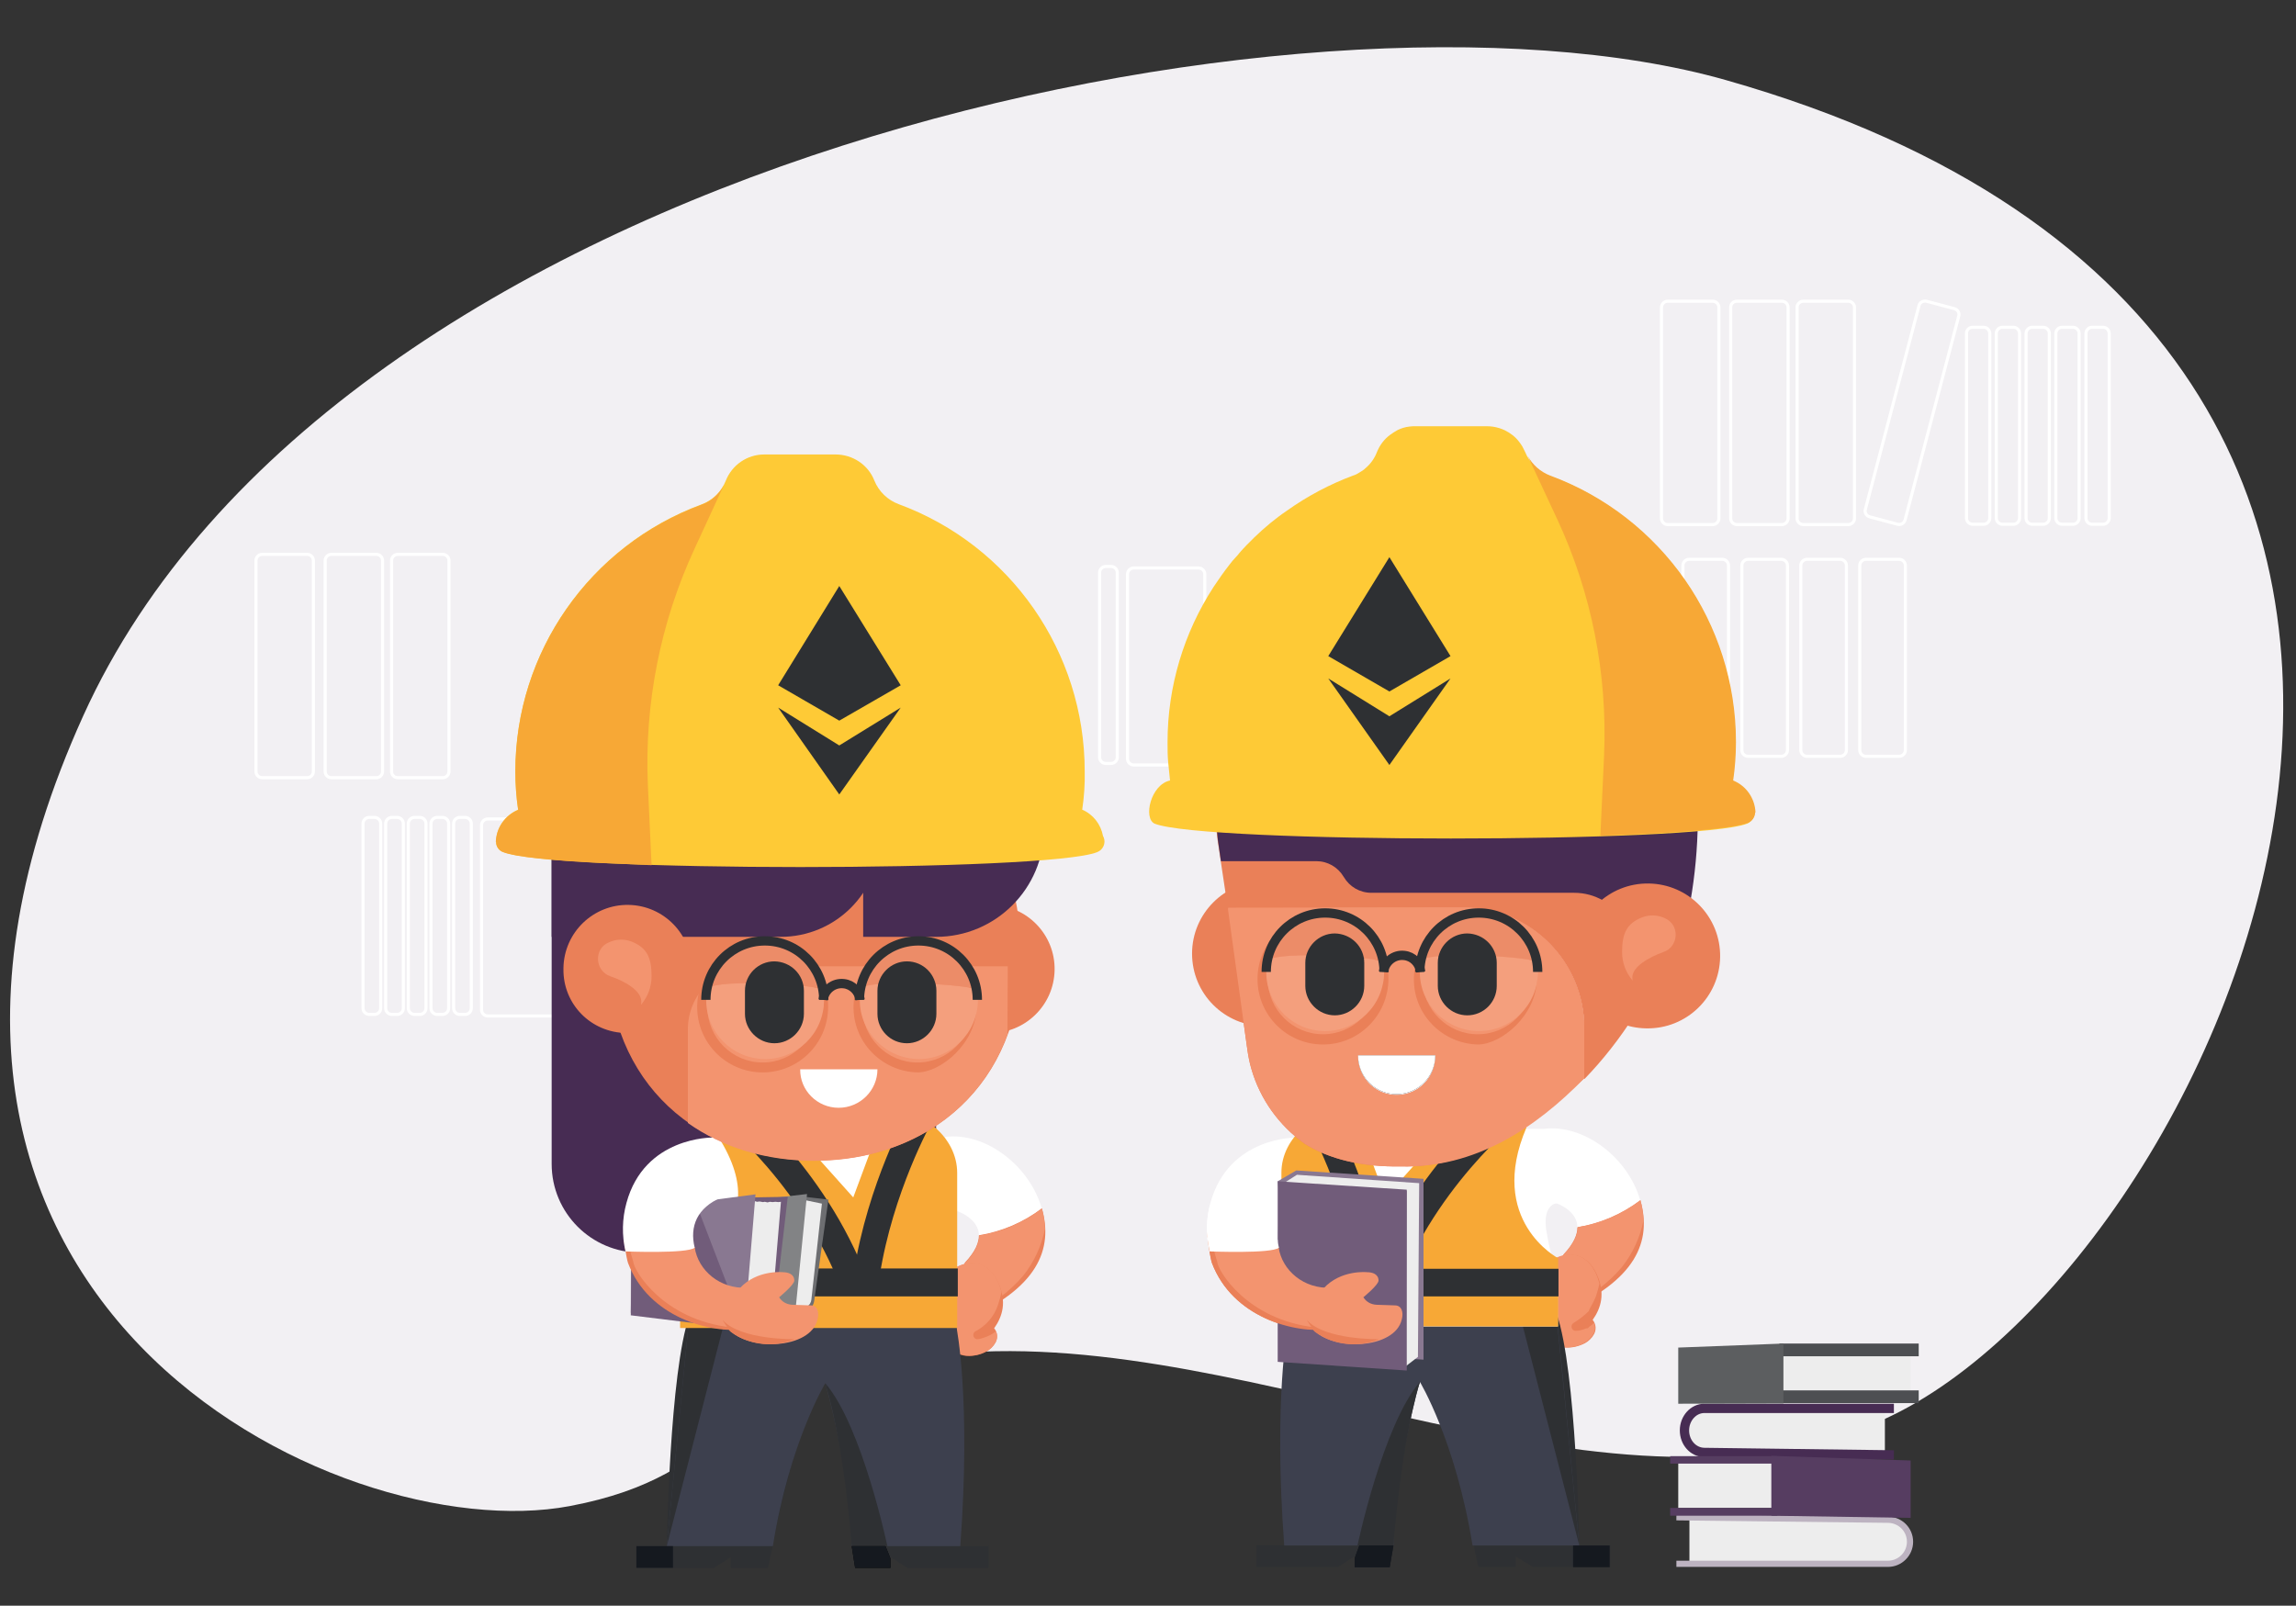 <?xml version="1.0" encoding="utf-8"?>
<!-- Generator: Adobe Illustrator 24.1.0, SVG Export Plug-In . SVG Version: 6.00 Build 0)  -->
<svg version="1.1" id="Capa_1" xmlns="http://www.w3.org/2000/svg" xmlns:xlink="http://www.w3.org/1999/xlink" x="0px" y="0px"
	 viewBox="0 0 740 517.6" style="enable-background:new 0 0 740 517.6;" xml:space="preserve">
<rect x="0" y="0" width="740" height="517.6" fill="#333333" stroke="none"/>
<style type="text/css">
	.st0{fill:#F2F0F3;}
	.st1{fill:none;stroke:#FFFFFF;stroke-miterlimit:10;}
	.st2{fill:#EDEDED;}
	.st3{fill:none;stroke:#BDB3C1;stroke-width:2;stroke-miterlimit:10;}
	.st4{fill:none;stroke:#472C53;stroke-width:3;stroke-miterlimit:10;}
	.st5{fill:#563D61;}
	.st6{fill:#4D4F52;}
	.st7{fill:#5C5E60;}
	.st8{fill:#FFFFFF;}
	.st9{fill:#EA8058;}
	.st10{fill:#F3946F;}
	.st11{fill:#2E3033;}
	.st12{fill:#3D404E;}
	.st13{fill:#010101;}
	.st14{fill:#15191F;}
	.st15{fill:#472C53;}
	.st16{fill:#F7A836;}
	.st17{fill:#FECA36;}
	.st18{fill:#F49F7D;}
	.st19{fill:#EC8C68;}
	.st20{fill:none;stroke:#2E3033;stroke-width:3;stroke-miterlimit:10;}
	.st21{fill:#6D6E71;}
	.st22{fill:#828385;}
	.st23{fill:#715C7A;}
	.st24{fill:#897891;}
</style>
<g id="a64a038c-59e0-467b-b89f-796622e8f401">
	<g>
		<defs>
			<rect id="SVGID_1_" x="-435.9" y="578.6" width="1580.6" height="980.3"/>
		</defs>
		<clipPath id="SVGID_2_">
			<use xlink:href="#SVGID_1_"  style="overflow:visible;"/>
		</clipPath>
	</g>
	<path class="st0" d="M183.6,485.5c54.1-10.2,45-38.2,114.1-48.1c98.2-14.1,211.7,57.8,304.3,22.3
		c110.4-42.3,256.1-348.2-45.8-433.9c-134.5-38.2-448.6,26.4-529.4,205C-58.3,418.9,108.9,499.6,183.6,485.5z"/>
	<path class="st1" d="M537.5,97.1H552c1.1,0,2,0.9,2,2v68c0,1.1-0.9,2-2,2h-14.5c-1.1,0-2-0.9-2-2v-68
		C535.5,98,536.4,97.1,537.5,97.1z"/>
	<path class="st1" d="M635.8,105.5h3.5c1.1,0,2,0.9,2,2v59.5c0,1.1-0.9,2-2,2h-3.5c-1.1,0-2-0.9-2-2v-59.5
		C633.8,106.4,634.6,105.5,635.8,105.5z"/>
	<path class="st1" d="M645.4,105.5h3.5c1.1,0,2,0.9,2,2v59.5c0,1.1-0.9,2-2,2h-3.5c-1.1,0-2-0.9-2-2v-59.5
		C643.4,106.4,644.3,105.5,645.4,105.5z"/>
	<path class="st1" d="M655,105.5h3.5c1.1,0,2,0.9,2,2v59.5c0,1.1-0.9,2-2,2H655c-1.1,0-2-0.9-2-2v-59.5
		C653,106.4,653.9,105.5,655,105.5z"/>
	<path class="st1" d="M664.6,105.5h3.5c1.1,0,2,0.9,2,2v59.5c0,1.1-0.9,2-2,2h-3.5c-1.1,0-2-0.9-2-2v-59.5
		C662.6,106.4,663.5,105.5,664.6,105.5z"/>
	<path class="st1" d="M674.3,105.5h3.5c1.1,0,2,0.9,2,2v59.5c0,1.1-0.9,2-2,2h-3.5c-1.1,0-2-0.9-2-2v-59.5
		C672.3,106.4,673.2,105.5,674.3,105.5z"/>
	<path class="st1" d="M559.8,97.1h14.5c1.1,0,2,0.9,2,2v68c0,1.1-0.9,2-2,2h-14.5c-1.1,0-2-0.9-2-2v-68
		C557.8,98,558.6,97.1,559.8,97.1z"/>
	<path class="st1" d="M581.2,97.1h14.5c1.1,0,2,0.9,2,2v68c0,1.1-0.9,2-2,2h-14.5c-1.1,0-2-0.9-2-2v-68
		C579.2,98,580.1,97.1,581.2,97.1z"/>
	<path class="st1" d="M620.9,97.1l9,2.4c1.1,0.3,1.7,1.4,1.4,2.4l-17.3,65.7c-0.3,1.1-1.4,1.7-2.4,1.4l-9-2.4
		c-1.1-0.3-1.7-1.4-1.4-2.4l17.3-65.7C618.7,97.5,619.8,96.9,620.9,97.1z"/>
	<path class="st1" d="M84.5,178.7H99c1.1,0,2,0.9,2,2v68c0,1.1-0.9,2-2,2H84.5c-1.1,0-2-0.9-2-2v-68
		C82.5,179.6,83.4,178.7,84.5,178.7z"/>
	<path class="st1" d="M157.2,264h20.9c1.1,0,2,0.9,2,2v59.5c0,1.1-0.9,2-2,2h-20.9c-1.1,0-2-0.9-2-2V266
		C155.2,264.9,156.1,264,157.2,264z"/>
	<path class="st1" d="M189.3,264h20.9c1.1,0,2,0.9,2,2v59.5c0,1.1-0.9,2-2,2h-20.9c-1.1,0-2-0.9-2-2V266
		C187.3,264.9,188.2,264,189.3,264z"/>
	<path class="st1" d="M221.4,264h20.9c1.1,0,2,0.9,2,2v59.5c0,1.1-0.9,2-2,2h-20.9c-1.1,0-2-0.9-2-2V266
		C219.4,264.9,220.3,264,221.4,264z"/>
	<path class="st1" d="M253.6,264h20.9c1.1,0,2,0.9,2,2v59.5c0,1.1-0.9,2-2,2h-20.9c-1.1,0-2-0.9-2-2V266
		C251.6,264.9,252.5,264,253.6,264z"/>
	<path class="st1" d="M285.7,264h20.9c1.1,0,2,0.9,2,2v59.5c0,1.1-0.9,2-2,2h-20.9c-1.1,0-2-0.9-2-2V266
		C283.7,264.9,284.6,264,285.7,264z"/>
	<path class="st1" d="M525.4,180.3h10.7c1.1,0,2,0.9,2,2v59.5c0,1.1-0.9,2-2,2h-10.7c-1.1,0-2-0.9-2-2v-59.5
		C523.4,181.2,524.3,180.3,525.4,180.3z"/>
	<path class="st1" d="M544.4,180.3h10.7c1.1,0,2,0.9,2,2v59.5c0,1.1-0.9,2-2,2h-10.7c-1.1,0-2-0.9-2-2v-59.5
		C542.4,181.2,543.3,180.3,544.4,180.3z"/>
	<path class="st1" d="M563.4,180.3h10.7c1.1,0,2,0.9,2,2v59.5c0,1.1-0.9,2-2,2h-10.7c-1.1,0-2-0.9-2-2v-59.5
		C561.4,181.2,562.3,180.3,563.4,180.3z"/>
	<path class="st1" d="M582.4,180.3h10.7c1.1,0,2,0.9,2,2v59.5c0,1.1-0.9,2-2,2h-10.7c-1.1,0-2-0.9-2-2v-59.5
		C580.4,181.2,581.3,180.3,582.4,180.3z"/>
	<path class="st1" d="M601.4,180.3h10.7c1.1,0,2,0.9,2,2v59.5c0,1.1-0.9,2-2,2h-10.7c-1.1,0-2-0.9-2-2v-59.5
		C599.4,181.2,600.3,180.3,601.4,180.3z"/>
	<path class="st1" d="M119,263.5h1.7c1.1,0,2,0.9,2,2V325c0,1.1-0.9,2-2,2H119c-1.1,0-2-0.9-2-2v-59.5
		C117,264.4,117.9,263.5,119,263.5z"/>
	<path class="st1" d="M126.3,263.5h1.7c1.1,0,2,0.9,2,2V325c0,1.1-0.9,2-2,2h-1.7c-1.1,0-2-0.9-2-2v-59.5
		C124.3,264.4,125.2,263.5,126.3,263.5z"/>
	<path class="st1" d="M133.6,263.5h1.7c1.1,0,2,0.9,2,2V325c0,1.1-0.9,2-2,2h-1.7c-1.1,0-2-0.9-2-2v-59.5
		C131.6,264.4,132.5,263.5,133.6,263.5z"/>
	<path class="st1" d="M140.9,263.5h1.7c1.1,0,2,0.9,2,2V325c0,1.1-0.9,2-2,2h-1.7c-1.1,0-2-0.9-2-2v-59.5
		C138.9,264.4,139.8,263.5,140.9,263.5z"/>
	<path class="st1" d="M148.2,263.5h1.7c1.1,0,2,0.9,2,2V325c0,1.1-0.9,2-2,2h-1.7c-1.1,0-2-0.9-2-2v-59.5
		C146.2,264.4,147.1,263.5,148.2,263.5z"/>
	<path class="st1" d="M365.4,183.1h20.9c1.1,0,2,0.9,2,2v59.5c0,1.1-0.9,2-2,2h-20.9c-1.1,0-2-0.9-2-2v-59.5
		C363.4,184,364.3,183.1,365.4,183.1z"/>
	<path class="st1" d="M356.4,182.6h1.7c1.1,0,2,0.9,2,2v59.5c0,1.1-0.9,2-2,2h-1.7c-1.1,0-2-0.9-2-2v-59.5
		C354.4,183.5,355.3,182.6,356.4,182.6z"/>
	<path class="st1" d="M106.8,178.7h14.5c1.1,0,2,0.9,2,2v68c0,1.1-0.9,2-2,2h-14.5c-1.1,0-2-0.9-2-2v-68
		C104.8,179.6,105.7,178.7,106.8,178.7z"/>
	<path class="st1" d="M128.2,178.7h14.5c1.1,0,2,0.9,2,2v68c0,1.1-0.9,2-2,2h-14.5c-1.1,0-2-0.9-2-2v-68
		C126.2,179.6,127.1,178.7,128.2,178.7z"/>
	<path class="st2" d="M544.5,489.9h66.1c2.6,0,4.7,2.1,4.7,4.7v4.4c0,2.6-2.1,4.7-4.7,4.7h-66.1l0,0V489.9L544.5,489.9z"/>
	<path class="st3" d="M540.3,504.1h68.2c3.9,0,7.1-3.2,7.1-7.1c0,0,0,0,0,0l0,0c0-3.9-3.1-7-7-7.1l-68.3-0.8"/>
	<path class="st2" d="M607.5,468.2H548c-2.6,0-4.7-2.1-4.7-4.7v-4.4c0-2.6,2.1-4.7,4.7-4.7h59.5l0,0V468.2L607.5,468.2L607.5,468.2z
		"/>
	<path class="st4" d="M610.4,454h-61.1c-3.5,0-6.4,3.2-6.4,7.1l0,0c0,3.9,2.8,7,6.3,7.1l61.2,0.8"/>
	<rect x="540.9" y="470.7" class="st2" width="31" height="15.4"/>
	<rect x="538.3" y="486.1" class="st5" width="34.5" height="2.5"/>
	<rect x="538.3" y="469.4" class="st5" width="34.5" height="2.4"/>
	<polygon class="st5" points="615.8,489.3 570.9,488.6 570.9,469.3 615.8,470.8 	"/>
	<rect x="573.2" y="435.6" class="st2" width="42.6" height="13.7"/>
	<rect x="573.5" y="433.1" class="st6" width="44.9" height="4.1"/>
	<rect x="573.5" y="448.2" class="st6" width="44.9" height="4.1"/>
	<polygon class="st7" points="540.9,434.4 574.8,433.1 574.8,452.4 540.9,452.5 	"/>
	<path class="st8" d="M315.5,398.5c7.6-0.4,14.2-4,20.5-8c-3.5-14.3-18.2-25.7-31.4-24c0.8,2.6,3.9,23.9,3.9,23.9
		S315.7,392.8,315.5,398.5z"/>
	<path class="st9" d="M315.5,398.2c0,2.3-1.1,5.2-4.5,8.8c-0.8,0.9-2,13.8-1,18.9c24.7-10.4,29.5-23.3,25.8-36.4
		C329.9,394,322.9,397,315.5,398.2z"/>
	<path class="st10" d="M322.6,418c2.6-2,5.1-4.3,7.2-6.8c3.5-4.4,5.9-9.6,7-15.1c-0.1-2.2-0.4-4.4-1-6.5c-5.9,4.5-12.8,7.5-20.2,8.7
		c0,2.3-1.1,5.2-4.5,8.8c-0.8,0.8-2.4,14.2-1.8,20.3c4-3.3,8.7-5.7,12.9-8.7C322.2,418.4,322.4,418.2,322.6,418z"/>
	<path class="st9" d="M320.4,428.2c2.7-3.8,4.2-8.6,1.3-14.8s-8.3-7.8-13.9-4.6c-2.7,1.7-5.1,3.9-7.1,6.4c-2,2.3-4.1,5-4,8.1
		c0,3.7,1.8,7.3,4.8,9.5c1.8,1.3,7.5,4.3,10.3,4.3c2,0.1,4.1-0.4,5.9-1.3c1.4-0.7,2.5-1.8,3.2-3.1c0.7-1.4,0.6-3-0.3-4.3
		L320.4,428.2z"/>
	<path class="st10" d="M315,431.7c-0.7,0-1.3-0.6-1.3-1.4c0-0.5,0.3-0.9,0.6-1.1c3.5-1.8,6.2-4.9,7.4-8.7c0.4-1.3,0.8-2.6,1.1-4
		c-0.3-1.1-0.6-2.1-1.1-3.2c-2.9-6.3-8.3-7.8-13.9-4.6c-2.7,1.7-5.1,3.9-7.1,6.4c-2,2.3-4.1,5-4,8.1c0,3.7,1.8,7.3,4.8,9.5
		c1.8,1.3,7.1,4.1,10.3,4.3c2,0.1,4.1-0.3,5.9-1.3c1.4-0.7,2.5-1.8,3.2-3.1c0.6-1.1,0.6-2.4,0.1-3.5
		C320.1,430.2,316.3,431.7,315,431.7z"/>
	<path class="st8" d="M508.4,395.9c7.6-0.4,14.2-4,20.5-8c-3.5-14.3-18.2-25.7-31.4-24c-12.9,0-16.7-0.2-16,4.2
		c1.1,6.7,19.9,19.7,19.9,19.7S508.6,390.1,508.4,395.9z"/>
	<path class="st9" d="M508.4,395.6c0,2.3-1.1,5.2-4.5,8.8c-0.8,0.9-2,13.8-1,18.9c24.7-10.4,29.5-23.3,25.8-36.4
		C522.7,391.4,515.8,394.4,508.4,395.6z"/>
	<path class="st10" d="M515.5,415.3c2.6-2,5.1-4.3,7.2-6.8c3.5-4.4,5.9-9.6,7-15.1c-0.1-2.2-0.4-4.4-1-6.5
		c-5.9,4.5-12.8,7.5-20.2,8.7c0,2.3-1.1,5.2-4.5,8.8c-0.8,0.8-2.4,14.2-1.8,20.3c4-3.3,8.7-5.7,12.9-8.7
		C515.1,415.7,515.2,415.5,515.5,415.3z"/>
	<path class="st9" d="M513.3,425.5c2.7-3.8,4.2-8.6,1.3-14.8s-8.3-7.8-13.9-4.6c-2.7,1.7-5.1,3.9-7.1,6.4c-2,2.3-4.1,5-4,8.1
		c0,3.7,1.8,7.3,4.8,9.5c1.8,1.3,7.5,4.3,10.3,4.3c2,0.1,4.1-0.4,5.9-1.3c1.4-0.7,2.5-1.8,3.2-3.1c0.7-1.4,0.6-3-0.3-4.3
		L513.3,425.5z"/>
	<path class="st10" d="M512.2,427.7L512.2,427.7c-0.3,0.4-0.6,0.6-1,0.5c-1.1,0.5-2.2,0.8-3.4,0.8c-0.7,0-1.3-0.6-1.3-1.4
		c0-0.5,0.3-0.9,0.6-1.1c1.8-1.1,3.5-2.4,5-3.9c0-0.1,0.1-0.3,0.1-0.4c0.8-1.4,1.6-2.9,2.2-4.4c0.4-1.3,0.8-2.6,1.1-4
		c-0.3-1.1-0.6-2.1-1.1-3.2c-2.9-6.3-8.3-7.8-13.9-4.6c-2.7,1.7-5.1,3.9-7.1,6.4c-2,2.3-4.1,5-4,8.1c0,3.7,1.8,7.3,4.8,9.5
		c1.8,1.3,7.1,4.1,10.3,4.3c2,0.1,4.1-0.3,5.9-1.3c1.4-0.7,2.5-1.8,3.2-3.1c0.6-1.1,0.6-2.4,0.1-3.5
		C513.3,426.9,512.8,427.3,512.2,427.7z"/>
	<path class="st11" d="M214.9,498.4c0,0,0.9-56.3,7.3-74.3c2.2-2,86.1,3.9,86.1,3.9l1.1,70.4h9.2v7h-26.2l-5.4-3.5v3.5h-11.3
		c0,0-1.2-40.9-9.6-59.5c-7.1,8.3-14.6,38.4-17.1,52.5c-0.8,4.3-1.5,7-1.5,7h-12V502l-5.4,3.4h-24.9v-7L214.9,498.4z"/>
	<path class="st12" d="M214.9,498.4h34.2c5.3-33.4,16.9-52.5,16.9-52.5s8,27.9,8.5,52.5h35c3.5-47.3-1.2-70.4-1.2-70.4l-86.1-3.9
		L214.9,498.4z"/>
	<path class="st11" d="M266,445.9c6.3,21,8.5,52.5,8.5,52.5H286C286,498.4,277.9,459.8,266,445.9z"/>
	<polygon class="st13" points="274.5,498.4 275.6,505.4 287,505.4 287,502.4 285.4,498.4 	"/>
	<polyline class="st11" points="214.9,498.4 234,424.1 222.2,424.1 214.9,498.4 	"/>
	<polygon class="st14" points="274.5,498.4 275.6,505.4 287,505.4 287,502.4 285.4,498.4 	"/>
	<polyline class="st14" points="214.9,498.4 205.1,498.4 205.1,505.4 216.9,505.4 216.9,498.4 214.9,498.4 	"/>
	<path class="st11" d="M509,498.2c0,0-0.9-56.5-7.3-74.7c-2.3-2-86.5,3.9-86.5,3.9l-1.1,70.7h-9.2v7h26.4l5.4-3.5v3.5h11.4
		c0,0,1.2-41.1,9.7-59.8c7.2,8.3,14.6,38.6,17.2,52.8c0.8,4.3,1.5,7,1.5,7h12v-3.4l5.5,3.4h25v-7H509z"/>
	<path class="st12" d="M509,498.2h-34.4c-5.4-33.6-17-52.8-17-52.8s-8,28.1-8.5,52.8h-35.2c-3.5-47.5,1.2-70.7,1.2-70.7l86.6-3.9
		L509,498.2z"/>
	<path class="st11" d="M457.6,445.5c-6.3,21.1-8.5,52.8-8.5,52.8h-11.6C437.5,498.2,445.7,459.4,457.6,445.5z"/>
	<polygon class="st14" points="449.1,498.2 447.9,505.2 436.6,505.2 436.6,502.3 438.1,498.2 	"/>
	<polyline class="st11" points="509,498.2 489.8,423.6 501.6,423.6 509,498.2 	"/>
	<polygon class="st14" points="449.1,498.2 447.9,505.2 436.6,505.2 436.6,502.3 438.1,498.2 	"/>
	<polyline class="st14" points="509,498.2 518.8,498.2 518.8,505.2 507,505.2 507,498.2 509,498.2 	"/>
	<path class="st8" d="M432.6,363.3c45.7,2.2,67.9,3.4,67.9,3.4s2.5,6.7,1.4,21.2c-0.6,0-1.1,0.2-1.6,0.5c-2,1.5-2.4,4.1-2,7.8
		c0.8,5.1,2,10,3.8,14.8c0,5.5-0.1,11,0,16.6h-88.7l-0.2-45.3C413.2,382.3,418.2,363,432.6,363.3z"/>
	<path class="st15" d="M301.7,403.8h-95.3c-15.8,0-28.6-12.8-28.6-28.6c0,0,0,0,0,0V259.7h123.9V403.8z"/>
	<path class="st8" d="M287.4,360.4c-45.8,2.2-64.5,7.9-64.5,7.9s1.8,6.1,0.9,19.4c0.6,0,1.1,0.2,1.6,0.5c2,1.5,2.4,4.1,2,7.9
		c-0.7,5.1-2,10.1-3.8,14.9c0.1,5.5,0.1,11.1,0,16.6h84.6l0.2-45.4C308.3,382.1,301.9,360.1,287.4,360.4z"/>
	<path class="st16" d="M219.2,405.5c0,0,34.1-8.4,10.2-42.2l15.2-11.3l30.4,34l10.6-28.5c11.5,0,22.9,9,22.9,20.6v50h-89.3
		L219.2,405.5z"/>
	<rect x="219.1" y="408.9" class="st11" width="89.6" height="9"/>
	<path class="st11" d="M269.9,412.4c-13.8-33.6-41.1-54.3-41.3-54.5l5.4-7.2c1.2,0.9,29.5,22.4,44.2,58.3L269.9,412.4z"/>
	<path class="st11" d="M283.5,411.4l-8.3-1.3c4.5-28.6,17.3-51.8,17.9-52.8l7.4,4.1l0,0C300.2,361.8,287.7,384.4,283.5,411.4z"/>
	<path class="st9" d="M318.9,333c11.4,0.2,20.8-8.9,21-20.3c0.2-11.4-8.9-20.8-20.3-21c-11.4-0.2-20.8,8.9-21,20.3
		c0,0.1,0,0.2,0,0.3C298.5,323.7,307.6,332.9,318.9,333z"/>
	<path class="st9" d="M329.1,308c0,41.6-29.8,66.1-66.6,66.1s-66.6-24.5-66.6-66.1s29.8-84.7,66.6-84.7S329.1,266.4,329.1,308z"/>
	<path class="st10" d="M324.8,311.5h-82.7c-11.3,0-20.4,9.1-20.4,20.3c0,0,0,0,0,0.1v30.1c11.3,8,25.4,12.2,40.7,12.2
		c28.5,0,52.9-14.8,62.3-40.8L324.8,311.5L324.8,311.5z"/>
	<path class="st15" d="M251.6,302h-73.8v-52.4L283.6,270C283.6,287.7,269.3,302,251.6,302z"/>
	<path class="st15" d="M301.7,302h-23.5v-34.8h58.3C336.5,286.4,320.9,302,301.7,302C301.7,302,301.7,302,301.7,302z"/>
	<path class="st17" d="M159.9,271.5c0,1.5,1,2.8,2.4,3.2c16,6.4,175.3,6.4,191.3,0c1.9-0.7,2.9-2.9,2.1-4.8
		c-0.1-0.1-0.1-0.3-0.2-0.4c-0.7-3.8-3.2-7-6.7-8.5c0.6-4.1,0.9-8.2,0.8-12.4c0-38.4-23.9-72.8-60-86.1c-3.5-1.3-6.4-4.1-7.8-7.6
		c-2-5.1-7-8.4-12.5-8.4h-23c-5.5,0-10.4,3.4-12.4,8.5c-1.4,3.5-4.2,6.3-7.8,7.6c-36,13.3-60,47.6-60,86c0,4.2,0.3,8.3,0.9,12.4
		C162.8,262.8,159.9,266.8,159.9,271.5L159.9,271.5z"/>
	<path class="st11" d="M250.8,220.9l19.7,11.4l19.8-11.4l-19.8-32L250.8,220.9z"/>
	<path class="st11" d="M250.8,228.1l19.7,28l19.8-28l-19.8,12.2L250.8,228.1z"/>
	<path class="st16" d="M162.2,274.7c3.7,1.5,15.4,2.7,31.4,3.5l16.4,0.7l-1.2-26c-1.1-26.1,4-52.1,15-75.9l9.5-20.6
		c-1.5,2.9-4.1,5.2-7.2,6.3c-36,13.3-60,47.6-60,86c0,4.2,0.3,8.3,0.9,12.4c-4.2,1.7-7.1,5.8-7.2,10.3h0.1
		C159.9,272.9,160.8,274.2,162.2,274.7z"/>
	<path class="st9" d="M201.9,333c11.4,0.2,20.8-8.9,21-20.3c0.2-11.4-8.9-20.8-20.3-21c-11.4-0.2-20.8,8.9-21,20.3
		c0,0.1,0,0.2,0,0.3C181.4,323.7,190.5,332.9,201.9,333z"/>
	<path class="st11" d="M249.6,309.9L249.6,309.9c-5.2,0-9.5,4.2-9.5,9.5v7.4c0,5.2,4.3,9.5,9.5,9.5l0,0c5.2,0,9.5-4.3,9.5-9.5v-7.4
		C259.1,314.2,254.9,310,249.6,309.9C249.7,309.9,249.7,309.9,249.6,309.9z"/>
	<path class="st11" d="M292.3,309.9L292.3,309.9c-5.2,0-9.5,4.3-9.5,9.5v7.4c0,5.2,4.2,9.5,9.5,9.5l0,0c5.2,0,9.5-4.3,9.5-9.5v-7.4
		C301.8,314.2,297.6,309.9,292.3,309.9C292.4,309.9,292.3,309.9,292.3,309.9z"/>
	<path class="st8" d="M270.3,357.1c6.9,0,12.5-5.6,12.5-12.4c0,0,0,0,0,0h-24.9C257.8,351.5,263.4,357.1,270.3,357.1
		C270.2,357.1,270.3,357.1,270.3,357.1z"/>
	<path class="st10" d="M196.7,314.7c-5-1.7-5.4-8.9-0.5-10.9c2.3-1.1,4.9-1.2,7.3-0.3c5.1,2,6.5,5.3,6.5,11.2c0,3.4-1.2,6.6-3.4,9.2
		c0-0.3,0.1-0.6,0.1-1C206.7,319.3,201.4,316.3,196.7,314.7z"/>
	<path class="st9" d="M245.8,345.7c-11.6,0-21.1-9.4-21.1-21.1c0-11.6,9.4-21.1,21.1-21.1s21.1,9.4,21.1,21.1c0,0,0,0,0,0
		C266.9,336.3,257.4,345.7,245.8,345.7z M245.8,306.9c-9.8,0-17.8,8-17.8,17.8s8,17.8,17.8,17.8s17.8-8,17.8-17.8l0,0
		C263.6,314.8,255.6,306.9,245.8,306.9z"/>
	<path class="st9" d="M295.7,345.7c-11.6-0.3-20.9-9.9-20.6-21.5c0.2-11.3,9.3-20.4,20.6-20.6c11.6,0,19,9.4,19,21
		S303.3,345.7,295.7,345.7z M295.7,306.9c-9.8,0-17.8,8-17.8,17.8s8,17.8,17.8,17.8s17.8-8,17.8-17.8l0,0
		C313.5,314.8,305.5,306.9,295.7,306.9z"/>
	<path class="st18" d="M228,318.6c-2.1,10.3,4.5,20.3,14.8,22.4c10.3,2.1,20.3-4.5,22.4-14.8c0.5-2.3,0.5-4.7,0.1-7.1
		C264.3,317.5,231.8,315.4,228,318.6z"/>
	<path class="st19" d="M265.3,319.1c-1.8-10.3-11.7-17.2-22-15.4c-7.7,1.4-13.8,7.3-15.3,14.9C231.8,315.4,264.3,317.5,265.3,319.1z
		"/>
	<path class="st18" d="M277.5,318.6c-2.1,10.3,4.6,20.3,14.9,22.4s20.3-4.6,22.4-14.9c0.5-2.3,0.5-4.7,0.1-7
		C313.9,317.5,281.3,315.4,277.5,318.6z"/>
	<path class="st19" d="M314.8,319.1c-1.8-10.3-11.6-17.3-22-15.5c-7.7,1.3-13.8,7.3-15.4,14.9C281.3,315.4,313.9,317.5,314.8,319.1z
		"/>
	<path class="st11" d="M249.6,309.9L249.6,309.9c-5.2,0-9.5,4.2-9.5,9.5v7.4c0,5.2,4.3,9.5,9.5,9.5l0,0c5.2,0,9.5-4.3,9.5-9.5v-7.4
		C259.1,314.2,254.9,310,249.6,309.9C249.7,309.9,249.7,309.9,249.6,309.9z"/>
	<path class="st11" d="M292.3,309.9L292.3,309.9c-5.2,0-9.5,4.3-9.5,9.5v7.4c0,5.2,4.2,9.5,9.5,9.5l0,0c5.2,0,9.5-4.3,9.5-9.5v-7.4
		C301.8,314.2,297.6,309.9,292.3,309.9C292.4,309.9,292.3,309.9,292.3,309.9z"/>
	<path class="st20" d="M227.5,322.3c0-10.5,8.5-19,19-19c10.5,0,19,8.5,19,19"/>
	<path class="st20" d="M277,322.3c0-10.5,8.5-19,19-19s19,8.5,19,19"/>
	<path class="st20" d="M265.3,322.3c0.4-3.3,3.4-5.6,6.7-5.2c2.7,0.3,4.9,2.5,5.2,5.2"/>
	<path class="st21" d="M256,385.4l11,1.3l-4.6,32.7c-0.4,2.5-2.7,4.2-5.2,3.8c-0.1,0-0.1,0-0.2,0c-8.3-1.6-24.5-5.7-23.8-12.5
		C234.1,402.6,256,385.4,256,385.4z"/>
	<path class="st2" d="M259.6,386.9l5.3,1.1l-3.4,31c-0.2,1.7-1.8,2.9-3.5,2.7c-0.1,0-0.1,0-0.2,0l0,0c-1.1-0.2-14.4-5.6-14.4-5.6
		L259.6,386.9z"/>
	<path class="st22" d="M222.3,389.3l37.8-4.4l-3.6,36.3c0.2,0.7,0.6,1.4,1.1,2l-31-3.6L222.3,389.3z"/>
	<path class="st23" d="M241.9,386l12-0.2l-3.8,32.7c-0.3,2.7-2.8,4.6-5.4,4.3c-0.1,0-0.1,0-0.2,0c-9-1.4-26.6-5.2-26.1-12.6
		C219,401.5,241.9,386,241.9,386z"/>
	<path class="st2" d="M240.5,387.2h2.8l0.7,0.2l0.8-0.1l1.1,0.2l0.6-0.1l0.9,0.2l0.7-0.2l0.9,0.1l0.9-0.1l1,0.1l0.8-0.1l-2.6,30.9
		c-0.2,1.8-1.8,3.2-3.7,3c-0.1,0-0.1,0-0.2,0l0,0c-1.1-0.2-21-1.7-21-1.7L240.5,387.2z"/>
	<path class="st24" d="M203.4,390.3l40.1-5.3l-2.7,32.6c-0.1,1.2,0.3,2.4,1,3.3l0,0l3.1,1.9l-41.6,0.4L203.4,390.3z"/>
	<polygon class="st23" points="224.8,389.2 239.9,428.5 203.3,424 203.8,389.9 	"/>
	<path class="st9" d="M223.8,402.2c-4.2,3.1-19.1-7.4-22.6-5.3c-0.8,0.5,0.8,9.1,1.2,10.2c6.6,17.5,26.5,22.9,38,21.4
		c7.1-0.9-4.9,1.8-6.6-3.5C213.4,427.4,225.3,407.1,223.8,402.2z"/>
	<path class="st10" d="M240.9,415.1c-8.9,0.5-15.9-5.6-17-13c-5-3.1-15.9-7.1-21-4.7c-1.4,0.6,0.1,5.7,1.2,9.3
		c0.1,2.8,9.6,18.8,31.7,21.2c0.9,0.1,10.7,0.2,15.6-2.2C248.2,421.3,242.6,420.3,240.9,415.1z"/>
	<path class="st10" d="M238.4,415.3c5.6-6.1,13.9-5.2,13.9-5.2c1.7,0,3.7,0.6,3.7,2.7l0,0c0,1.4-4.9,5.4-4.9,5.4l0.1,0.1
		c0.9,1.4,2.4,2.2,4.1,2.3l6,0.2c2.2,0,2.8,2.3,2.2,4.5c-2.2,9.7-22.4,10.4-28.7,3.1C236.4,424.1,237.6,419.8,238.4,415.3z"/>
	<path class="st8" d="M201.9,387.8c-1.4,5.1-1.5,10.4-0.3,15.6c0.1,0,19.9,0.8,22.3-1.2c-1.7-6.9,0.8-12.9,8.6-16.2
		c4.1-5-2.8-19.3-2.8-19.3S207.7,366.3,201.9,387.8z"/>
	<path class="st9" d="M235.6,429.4c-0.4-0.3-0.7-0.7-0.9-1.1c0,0-1.9-2.8-1.8-2.8c5.7,6.5,23.3,6.2,23.3,6.2
		C249.4,434.5,241.7,433.7,235.6,429.4z"/>
	<path class="st9" d="M412,402.2c-4.2,3.1-19.1-7.4-22.6-5.3c-0.8,0.5,0.8,9.1,1.2,10.2c6.6,17.5,26.5,22.9,38,21.4
		c7.1-0.9-4.9,1.8-6.6-3.5C401.6,427.4,413.5,407.1,412,402.2z"/>
	<path class="st10" d="M429.1,415.1c-8.9,0.5-15.9-5.6-17-13c-5-3.1-15.9-7.1-21-4.7c-1.4,0.6,0.1,5.7,1.2,9.3
		c0.1,2.8,9.6,18.8,31.7,21.2c0.9,0.1,10.7,0.2,15.6-2.2C436.4,421.3,430.8,420.3,429.1,415.1z"/>
	<path class="st10" d="M426.6,415.3c5.6-6.1,14-5.2,14-5.2c1.7,0,3.7,0.6,3.7,2.7l0,0c0,1.4-4.9,5.4-4.9,5.4l0.1,0.1
		c0.9,1.4,2.4,2.2,4.1,2.3l6,0.2c2.2,0,2.8,2.3,2.2,4.5c-2.2,9.7-22.4,10.4-28.7,3.1C424.7,424.1,425.9,419.8,426.6,415.3z"/>
	<path class="st8" d="M390.1,387.8c-1.4,5.1-1.5,10.4-0.3,15.6c0.1,0,19.9,0.8,22.3-1.2c-1.7-6.9,0.8-12.9,8.5-16.2
		c4.1-5-2.8-19.3-2.8-19.3S396,366.3,390.1,387.8z"/>
	<path class="st9" d="M423.9,429.4c-0.4-0.3-0.7-0.7-0.9-1.1c0,0-1.9-2.8-1.8-2.8c5.7,6.5,23.3,6.2,23.3,6.2
		C437.7,434.5,429.9,433.7,423.9,429.4z"/>
	<polygon class="st9" points="445.1,405.5 441.9,408.2 447.6,405.5 	"/>
	<path class="st16" d="M502.2,427.6v-22c0,0-23.1-12.1-10.2-42.2l-15.2-11.3l-30.3,33.9l-10.6-28.5c-11.5,0-22.9,9-22.9,20.5v49.5
		L502.2,427.6L502.2,427.6z"/>
	<rect x="412.9" y="409" class="st11" width="89.4" height="8.9"/>
	<path class="st11" d="M451.5,412.6c13.7-33.5,41-54.2,41.3-54.5l-5.4-7.1c-1.2,0.9-29.5,22.4-44.2,58.2L451.5,412.6z"/>
	<path class="st11" d="M438,411.5l8.3-1.3c-4.5-28.6-17.3-51.7-17.9-52.7l-7.4,4.1C421.3,361.9,433.8,384.5,438,411.5z"/>
	<path class="st9" d="M407.6,330.8c12.9,0,23.4-10.5,23.4-23.4c0-12.9-10.5-23.4-23.4-23.4c-12.9,0-23.4,10.5-23.4,23.4c0,0,0,0,0,0
		C384.2,320.4,394.7,330.8,407.6,330.8z"/>
	<path class="st9" d="M504.1,163.7c10.8,5.7,15.3,15.5,18.1,26.5c1,3.7,2.7,6.8,7.1,5.8c4.6-1.1,4-4.9,3.2-8.4
		C529.3,173.2,518.2,163.3,504.1,163.7z"/>
	<path class="st9" d="M402,338.2c0.3,2.1,0.7,4.3,1.3,6.3c2.8,9.8,8.9,18.3,17.2,24.2c8,5,18.4,7.5,31,7.3
		c23.9,0.6,43.1-13.6,59.1-28.4v-16.3c0-21.4-17.4-38.8-38.8-38.8h-76.1v0.7L402,338.2z M463.4,310.4c0-5.2,4.2-9.5,9.5-9.5
		s9.5,4.2,9.5,9.5v7.4c0,5.2-4.2,9.5-9.5,9.5s-9.5-4.2-9.5-9.5V310.4z M437.7,340.2h24.9c0.2,6.9-5.2,12.6-12.1,12.8
		c-6.9,0.2-12.6-5.2-12.8-12.1C437.7,340.7,437.7,340.5,437.7,340.2z M420.8,310.4c0-5.2,4.2-9.5,9.5-9.5s9.5,4.2,9.5,9.5v7.4
		c0,5.2-4.2,9.5-9.5,9.5s-9.5-4.2-9.5-9.5V310.4z"/>
	<path class="st11" d="M430.3,300.9c5.2,0,9.5,4.2,9.5,9.4c0,0,0,0,0,0v7.4c0,5.2-4.2,9.5-9.5,9.5s-9.5-4.2-9.5-9.5v-7.4
		C420.8,305.1,425,300.9,430.3,300.9z"/>
	<path class="st11" d="M472.9,300.9c5.2,0,9.5,4.2,9.5,9.4c0,0,0,0,0,0v7.4c0,5.2-4.2,9.5-9.5,9.5s-9.5-4.2-9.5-9.5v-7.4
		C463.4,305.1,467.7,300.9,472.9,300.9z"/>
	<path class="st11" d="M450.1,352.7c-6.9,0-12.4-5.6-12.4-12.4c0,0,0,0,0-0.1h24.9C462.6,347.1,457,352.7,450.1,352.7
		C450.1,352.7,450.1,352.7,450.1,352.7z"/>
	<path class="st9" d="M429.7,220.2l66.7-9.6c23.9-3.5,46.7,13.5,49.6,37.8c4.4,37.6-11.6,74.9-35.3,99.4l-0.1-0.1l0,0v-16.3
		c0-21.4-17.4-38.8-38.8-38.8h-76.1l-3.3-22C389.1,246.3,405.9,223.6,429.7,220.2z"/>
	<path class="st10" d="M395.8,292.6v0.7l6.2,44.9c0.3,2.1,0.7,4.3,1.3,6.3c2.8,9.8,8.9,18.3,17.2,24.2c8,5,18.4,7.5,31,7.3
		c23.9,0.6,43.4-12.3,59.1-28.4v-16.3c0-21.4-17.4-38.8-38.8-38.8L395.8,292.6z M463.4,310.4c0-5.2,4.2-9.5,9.5-9.5s9.5,4.2,9.5,9.5
		v7.4c0,5.2-4.2,9.5-9.5,9.5s-9.5-4.2-9.5-9.5V310.4z M437.7,340.2h24.9c0.2,6.9-5.2,12.6-12.1,12.8c-6.9,0.2-12.6-5.2-12.8-12.1
		C437.7,340.7,437.7,340.5,437.7,340.2z M420.8,310.4c0-5.2,4.2-9.5,9.5-9.5s9.5,4.2,9.5,9.5v7.4c0,5.2-4.2,9.5-9.5,9.5
		s-9.5-4.2-9.5-9.5V310.4z"/>
	<path class="st8" d="M450.1,352.7c-6.9,0-12.4-5.6-12.4-12.4c0,0,0,0,0-0.1h24.9C462.6,347.1,457,352.7,450.1,352.7
		C450.1,352.7,450.1,352.7,450.1,352.7z"/>
	<path class="st11" d="M430.3,300.9c5.2,0,9.5,4.2,9.5,9.4c0,0,0,0,0,0v7.4c0,5.2-4.2,9.5-9.5,9.5s-9.5-4.2-9.5-9.5v-7.4
		C420.8,305.1,425,300.9,430.3,300.9z"/>
	<path class="st11" d="M472.9,300.9c5.2,0,9.5,4.2,9.5,9.4c0,0,0,0,0,0v7.4c0,5.2-4.2,9.5-9.5,9.5s-9.5-4.2-9.5-9.5v-7.4
		C463.4,305.1,467.7,300.9,472.9,300.9z"/>
	<path class="st15" d="M392.1,264.6c0,2,0.2,4,0.4,6l1,7h30.7c3.7,0,7,1.9,8.9,5.1s5.2,5.1,8.9,5.1h65.4c6.7,0,12.9,3.6,16.2,9.5
		l21.2-6.6c1.5-8.6,2.3-17.2,2.4-25.9L392.1,264.6L392.1,264.6z"/>
	<path class="st9" d="M504.1,163.7c10.8,5.7,15.3,15.5,18.1,26.5c1,3.7,2.7,6.8,7.1,5.8c4.6-1.1,4-4.9,3.2-8.4
		C529.3,173.2,518.2,163.3,504.1,163.7z"/>
	<path class="st9" d="M530.7,331.5c12.9,0.2,23.5-10.1,23.7-23c0.2-12.9-10.1-23.5-23-23.7c-12.9-0.2-23.5,10.1-23.7,23
		c0,0.1,0,0.2,0,0.4C507.6,320.9,517.9,331.4,530.7,331.5z"/>
	<path class="st10" d="M536.1,306.9c5-1.7,5.4-8.8,0.5-10.9c-2.3-1.1-4.9-1.2-7.3-0.3c-5.1,2-6.5,5.3-6.5,11.2
		c0,3.4,1.2,6.6,3.4,9.2c0-0.3-0.1-0.6-0.1-1C526.1,311.6,531.4,308.6,536.1,306.9z"/>
	<path class="st17" d="M377.1,251.6L377.1,251.6c-0.2-1.9-0.4-3.9-0.6-5.9c-0.2-2.1-0.2-4.3-0.2-6.5c0-17.8,5.2-35.2,14.9-50.1
		c1.6-2.4,3.2-4.7,5-7c0.7-0.9,1.4-1.8,2.2-2.6c0.4-0.4,0.8-0.9,1.1-1.3c0.8-0.9,1.5-1.7,2.3-2.5c3.2-3.3,6.6-6.4,10.2-9.1
		c0.9-0.7,1.8-1.3,2.8-2c6.6-4.7,13.8-8.5,21.3-11.3c0.7-0.2,1.3-0.5,1.9-0.9c0.5-0.3,1-0.6,1.4-0.9c0.2-0.1,0.4-0.3,0.6-0.5
		c1.7-1.4,3-3.2,3.8-5.3c0.9-2.2,2.3-4.1,4.2-5.5c0.8-0.6,1.6-1.1,2.5-1.6c0.6-0.3,1.2-0.5,1.8-0.7c0.6-0.2,1.3-0.3,2-0.4
		c0.7-0.1,1.3-0.1,2-0.1h22.9c1.4,0,2.7,0.2,4,0.6c0.6,0.2,1.2,0.4,1.8,0.7c1.8,0.9,3.4,2.1,4.6,3.7c0.4,0.5,0.8,1.1,1.1,1.6
		c0.3,0.6,0.6,1.2,0.9,1.8c1.2,3,3.6,5.5,6.5,7c0.4,0.2,0.8,0.4,1.3,0.6c7.1,2.6,13.8,6,20,10.3l1.4,1c9.3,6.6,17.4,15,23.7,24.6
		c0.6,1,1.2,1.9,1.8,2.9c0.9,1.5,1.7,3,2.5,4.5c6.9,13.2,10.6,27.8,10.5,42.7c0,4.2-0.3,8.3-0.9,12.4c1.3,0.6,2.5,1.3,3.5,2.3
		c2.3,2,3.7,5,3.7,8.1l0,0l-0.1,0.1c0,0.3-0.1,0.6-0.2,0.9c-0.4,1-1.2,1.9-2.2,2.3c-16,6.4-175,6.4-191,0l0,0
		C368.4,263.7,370.9,252.9,377.1,251.6z"/>
	<path class="st11" d="M447.8,179.6l-19.7,31.9l19.7,11.4l19.7-11.4L447.8,179.6z"/>
	<path class="st11" d="M447.8,230.9l-19.7-12.2l19.7,27.9l19.7-27.9L447.8,230.9z"/>
	<path class="st16" d="M565.7,261.9h0.1c-0.2-4.6-3-8.6-7.2-10.3c0.6-4.1,0.9-8.3,0.9-12.4c0-38.3-23.9-72.6-59.9-85.9
		c-3.1-1.2-5.6-3.4-7.2-6.3l9.6,20.6c11,23.7,16.1,49.7,15,75.8l-1.2,26l16.4-0.7c15.8-0.8,27.5-2,31.3-3.5
		C564.8,264.6,565.6,263.4,565.7,261.9z"/>
	<polygon class="st24" points="458.8,438.3 417.8,435.5 411.8,380.8 417.8,377.3 458.8,380 	"/>
	<polygon class="st2" points="418,378.7 413.9,381.3 453.4,383.9 453.1,440.4 457,437.4 457.4,381.4 	"/>
	<polygon class="st23" points="453.4,441.8 411.8,439 411.8,380.8 453.4,383.5 	"/>
	<path class="st9" d="M426.4,336.7c-11.6,0-21.1-9.4-21.1-21.1s9.4-21.1,21.1-21.1s21.1,9.4,21.1,21.1c0,0,0,0,0,0
		C447.4,327.3,438,336.7,426.4,336.7z M426.4,297.8c-9.8,0-17.8,8-17.8,17.8s8,17.8,17.8,17.8s17.8-8,17.8-17.8l0,0
		C444.1,305.8,436.2,297.9,426.4,297.8L426.4,297.8z"/>
	<path class="st9" d="M476.3,336.7c-11.6-0.3-20.9-9.9-20.6-21.5c0.2-11.3,9.3-20.4,20.6-20.6c11.6,0,19,9.4,19,21
		S483.9,336.7,476.3,336.7z M476.3,297.8c-9.8,0-17.8,8-17.8,17.8s8,17.8,17.8,17.8s17.8-8,17.8-17.8l0,0
		C494.1,305.8,486.1,297.9,476.3,297.8L476.3,297.8z"/>
	<path class="st18" d="M408.5,309.6c-2.1,10.3,4.6,20.3,14.8,22.4c10.3,2.1,20.3-4.6,22.4-14.8c0.3-1.3,0.4-2.5,0.4-3.8
		c0-1.1-0.1-2.2-0.3-3.2C444.9,308.5,412.3,306.4,408.5,309.6z"/>
	<path class="st19" d="M445.8,310.1c-1.8-10.3-11.7-17.2-22-15.4c-7.7,1.3-13.8,7.3-15.3,14.9C412.3,306.4,444.9,308.5,445.8,310.1z
		"/>
	<path class="st18" d="M458,309.6c-2.1,10.3,4.6,20.3,14.9,22.4c10.3,2.1,20.3-4.6,22.4-14.9c0.2-1.2,0.4-2.5,0.4-3.7
		c0-1.1-0.1-2.2-0.3-3.2C494.4,308.5,461.9,306.4,458,309.6z"/>
	<path class="st19" d="M495.4,310.1c-1.8-10.3-11.6-17.3-22-15.5c-7.7,1.3-13.8,7.3-15.4,14.9C461.9,306.4,494.4,308.5,495.4,310.1z
		"/>
	<path class="st11" d="M430.2,300.9L430.2,300.9c-5.2,0-9.5,4.3-9.5,9.5v7.4c0,5.2,4.3,9.5,9.5,9.5l0,0c5.2,0,9.5-4.3,9.5-9.5v-7.4
		C439.7,305.2,435.5,301,430.2,300.9C430.3,300.9,430.2,300.9,430.2,300.9z"/>
	<path class="st11" d="M472.9,300.9L472.9,300.9c-5.2,0-9.5,4.3-9.5,9.5v7.4c0,5.2,4.3,9.5,9.5,9.5l0,0c5.2,0,9.5-4.2,9.5-9.5v-7.4
		C482.4,305.2,478.2,301,472.9,300.9C472.9,300.9,472.9,300.9,472.9,300.9z"/>
	<path class="st20" d="M408.1,313.3c0-10.5,8.5-19,19-19s19,8.5,19,19"/>
	<path class="st20" d="M457.6,313.3c0-10.5,8.5-19,19-19s19,8.5,19,19"/>
	<path class="st20" d="M445.9,313.3c0.4-3.3,3.4-5.7,6.7-5.3c2.8,0.3,4.9,2.5,5.3,5.3"/>
	<path class="st9" d="M412,402.2c-4.2,3.1-19.1-7.4-22.6-5.3c-0.8,0.5,0.8,9.1,1.2,10.2c6.6,17.5,26.5,22.9,38,21.4
		c7.1-0.9-4.9,1.8-6.6-3.5C401.6,427.4,413.5,407.1,412,402.2z"/>
	<path class="st10" d="M429.1,415.1c-8.9,0.5-15.9-5.6-17-13c-5-3.1-15.9-7.1-21-4.7c-1.4,0.6,0.1,5.7,1.2,9.3
		c0.1,2.8,9.6,18.8,31.7,21.2c0.9,0.1,10.7,0.2,15.6-2.2C436.4,421.3,430.8,420.3,429.1,415.1z"/>
	<path class="st10" d="M426.6,415.3c5.6-6.1,14-5.2,14-5.2c1.7,0,3.7,0.6,3.7,2.7l0,0c0,1.4-4.9,5.4-4.9,5.4l0.1,0.1
		c0.9,1.4,2.4,2.2,4.1,2.3l6,0.2c2.2,0,2.8,2.3,2.2,4.5c-2.2,9.7-22.4,10.4-28.7,3.1C424.7,424.1,425.9,419.8,426.6,415.3z"/>
	<path class="st9" d="M423.9,429.4c-0.4-0.3-0.7-0.7-0.9-1.1c0,0-1.9-2.8-1.8-2.8c5.7,6.5,23.3,6.2,23.3,6.2
		C437.7,434.5,429.9,433.7,423.9,429.4z"/>
	<path class="st8" d="M389.9,403.4c0.1,0,19.9,0.8,22.3-1.2c-0.2-0.8-0.4-1.6-0.4-2.5L390,388.3
		C388.7,393.2,388.7,398.4,389.9,403.4z"/>
</g>
</svg>

